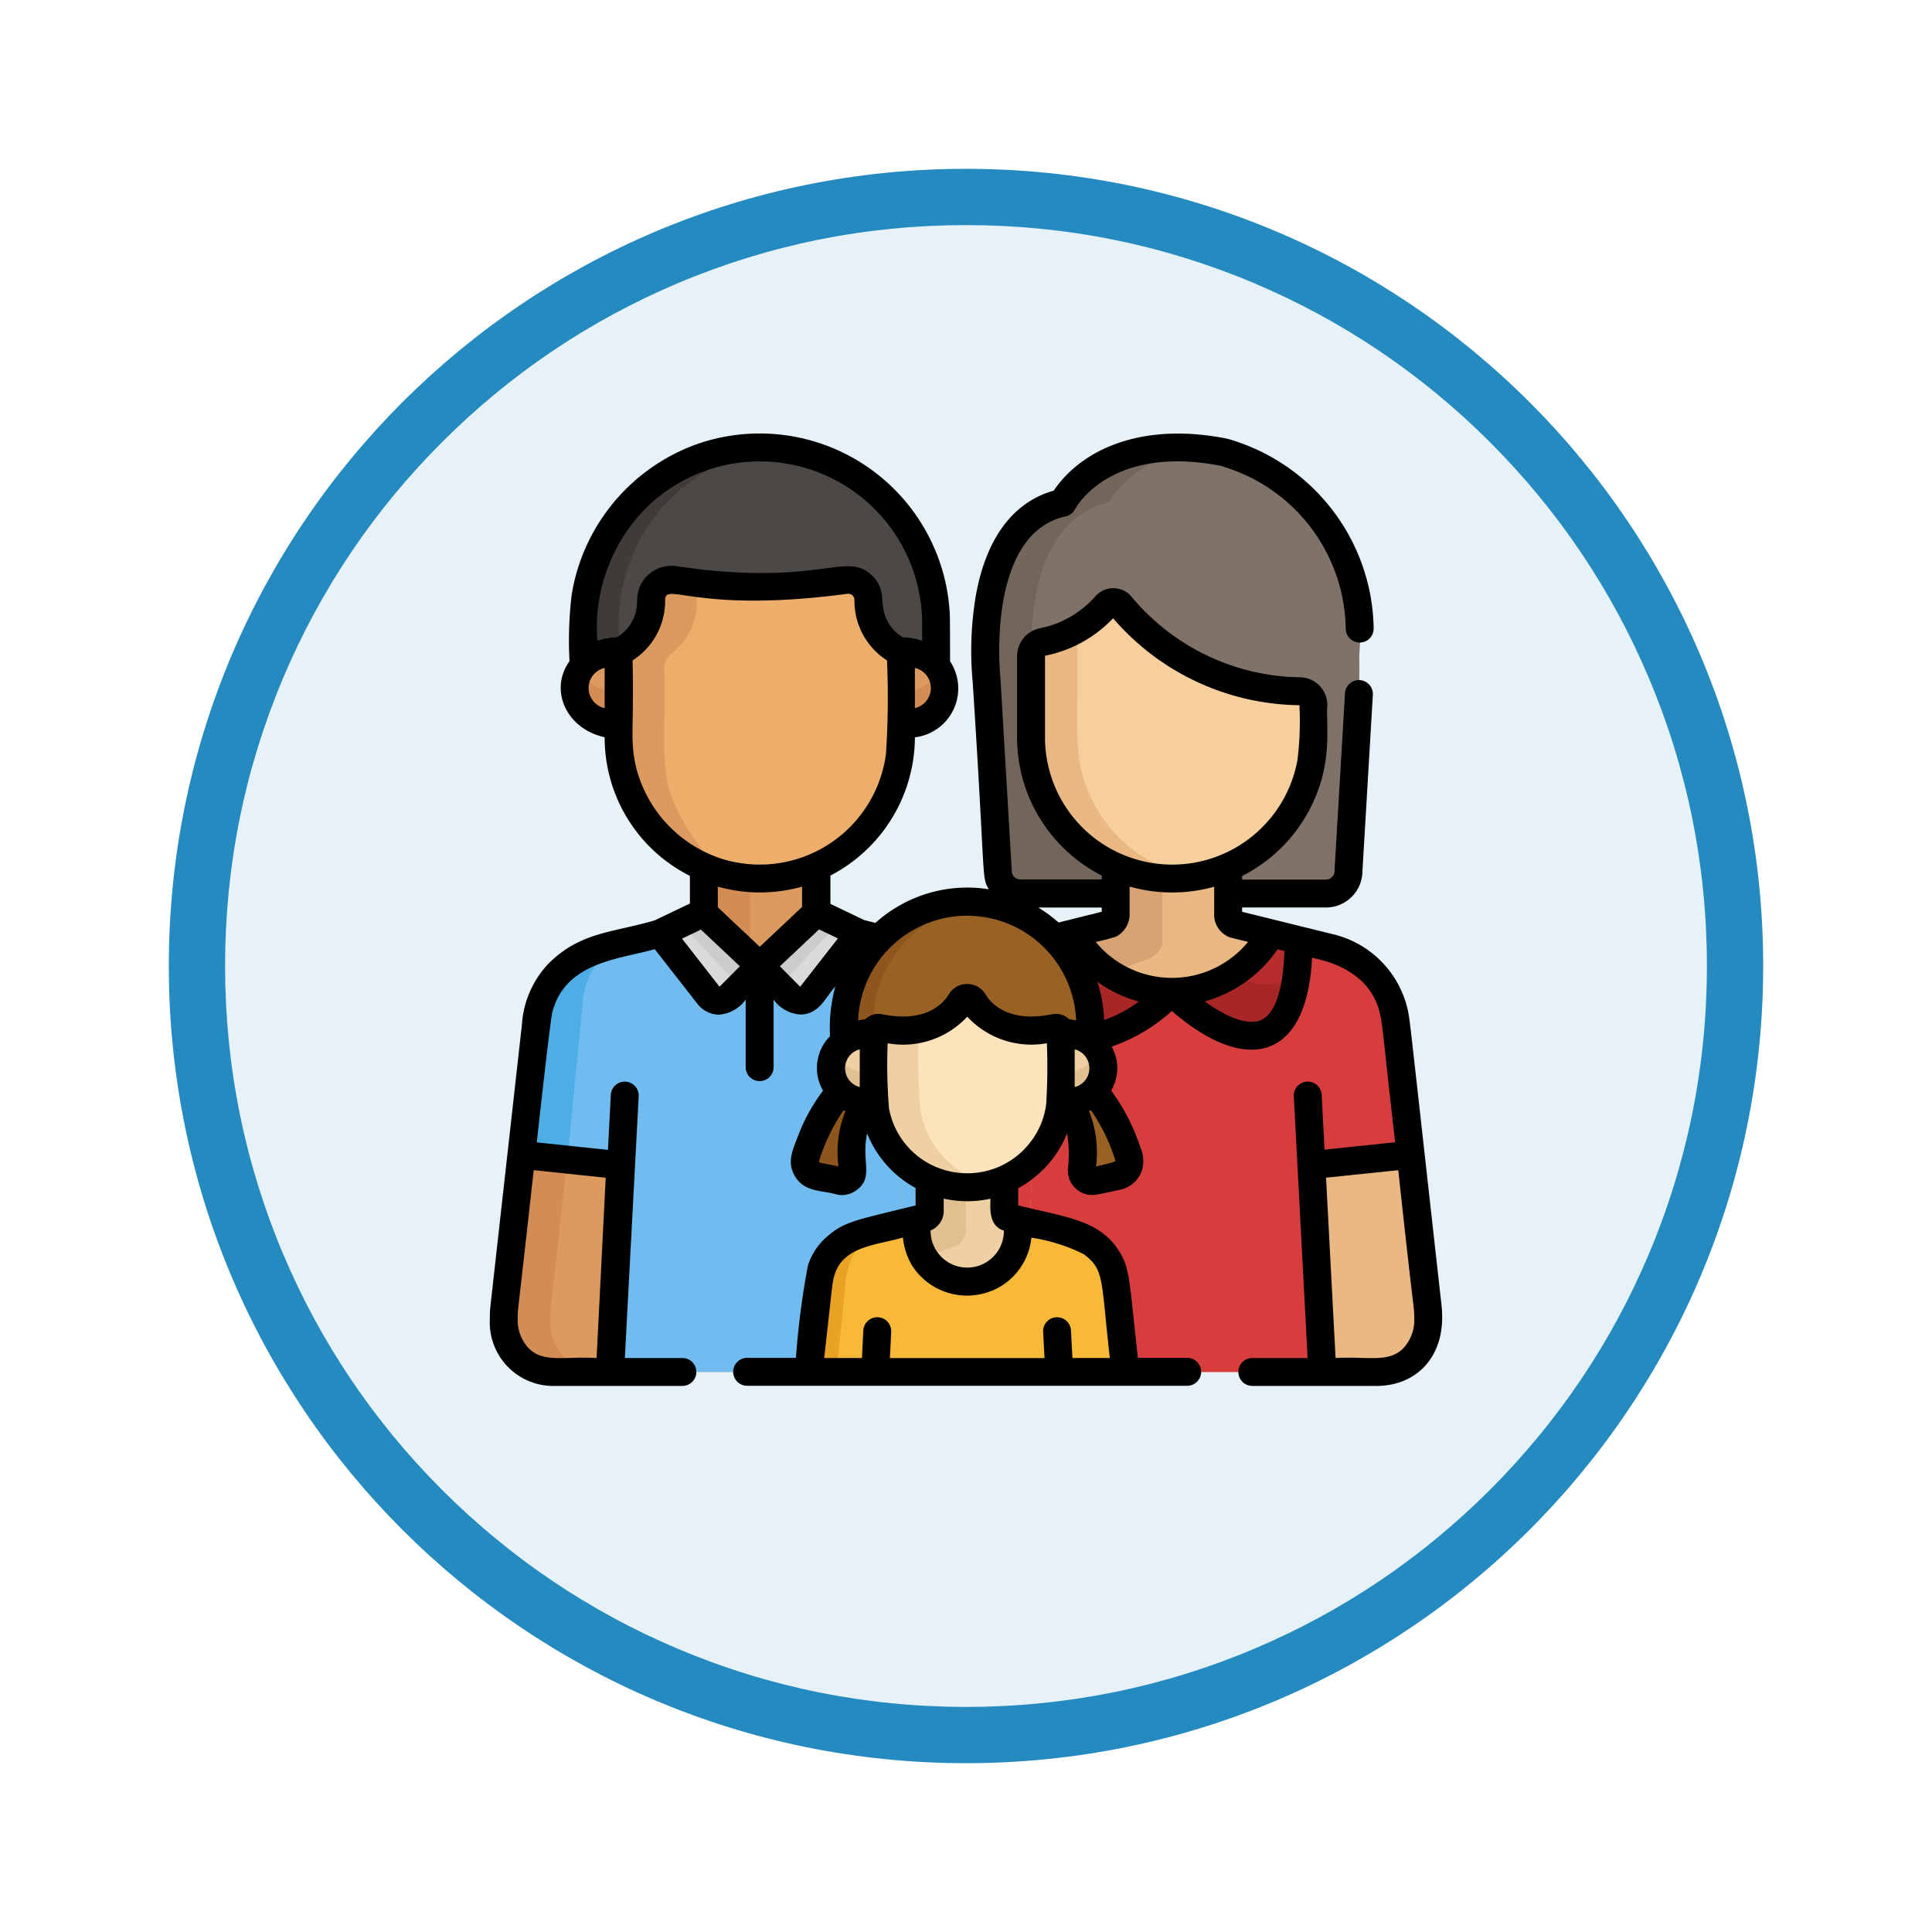 <svg xmlns="http://www.w3.org/2000/svg" xmlns:xlink="http://www.w3.org/1999/xlink" width="103" height="103" viewBox="0 0 103 103">
  <defs>
    <filter id="Trazado_978624" x="0" y="0" width="103" height="103" filterUnits="userSpaceOnUse">
      <feOffset dy="3" input="SourceAlpha"/>
      <feGaussianBlur stdDeviation="3" result="blur"/>
      <feFlood flood-opacity="0.161"/>
      <feComposite operator="in" in2="blur"/>
      <feComposite in="SourceGraphic"/>
    </filter>
  </defs>
  <g id="Grupo_1225431" data-name="Grupo 1225431" transform="translate(-215 -4506.047)">
    <g id="Grupo_1224938" data-name="Grupo 1224938" transform="translate(44 3673.047)">
      <g id="Grupo_1222589" data-name="Grupo 1222589">
        <g id="Grupo_1203109" data-name="Grupo 1203109" transform="translate(180 839)">
          <g id="Grupo_1176881" data-name="Grupo 1176881">
            <g id="Grupo_1175148" data-name="Grupo 1175148">
              <g id="Grupo_1173798" data-name="Grupo 1173798">
                <g id="Grupo_1171925" data-name="Grupo 1171925">
                  <g id="Grupo_1164524" data-name="Grupo 1164524">
                    <g id="Grupo_1144123" data-name="Grupo 1144123">
                      <g transform="matrix(1, 0, 0, 1, -9, -6)" filter="url(#Trazado_978624)">
                        <g id="Trazado_978624-2" data-name="Trazado 978624" transform="translate(9 6)" fill="#e7f2f8">
                          <path d="M 42.5 83.5 C 36.964 83.5 31.595 82.416 26.541 80.279 C 21.659 78.214 17.274 75.257 13.509 71.491 C 9.743 67.726 6.786 63.341 4.721 58.459 C 2.584 53.405 1.5 48.036 1.5 42.5 C 1.5 36.964 2.584 31.595 4.721 26.541 C 6.786 21.659 9.743 17.274 13.509 13.509 C 17.274 9.743 21.659 6.786 26.541 4.721 C 31.595 2.584 36.964 1.5 42.5 1.5 C 48.036 1.5 53.405 2.584 58.459 4.721 C 63.341 6.786 67.726 9.743 71.491 13.509 C 75.257 17.274 78.214 21.659 80.279 26.541 C 82.416 31.595 83.5 36.964 83.5 42.5 C 83.5 48.036 82.416 53.405 80.279 58.459 C 78.214 63.341 75.257 67.726 71.491 71.491 C 67.726 75.257 63.341 78.214 58.459 80.279 C 53.405 82.416 48.036 83.5 42.5 83.5 Z" stroke="none"/>
                          <path d="M 42.5 3 C 37.166 3 31.994 4.044 27.126 6.103 C 22.422 8.092 18.198 10.941 14.569 14.569 C 10.941 18.198 8.092 22.422 6.103 27.126 C 4.044 31.994 3 37.166 3 42.5 C 3 47.834 4.044 53.006 6.103 57.874 C 8.092 62.578 10.941 66.802 14.569 70.431 C 18.198 74.059 22.422 76.908 27.126 78.897 C 31.994 80.956 37.166 82 42.5 82 C 47.834 82 53.006 80.956 57.874 78.897 C 62.578 76.908 66.802 74.059 70.431 70.431 C 74.059 66.802 76.908 62.578 78.897 57.874 C 80.956 53.006 82 47.834 82 42.5 C 82 37.166 80.956 31.994 78.897 27.126 C 76.908 22.422 74.059 18.198 70.431 14.569 C 66.802 10.941 62.578 8.092 57.874 6.103 C 53.006 4.044 47.834 3 42.5 3 M 42.5 0 C 65.972 0 85 19.028 85 42.5 C 85 65.972 65.972 85 42.5 85 C 19.028 85 0 65.972 0 42.5 C 0 19.028 19.028 0 42.5 0 Z" stroke="none" fill="#248abf"/>
                        </g>
                      </g>
                    </g>
                  </g>
                </g>
              </g>
            </g>
          </g>
        </g>
      </g>
    </g>
    <g id="familia" transform="translate(241.112 4529.156)">
      <path id="Trazado_1180255" data-name="Trazado 1180255" d="M272.392,31.263h-4.345a1.2,1.2,0,0,1-1.2-1.2l-.6-10.134s-.968-8.394,4.051-9.5c0,0,2.041-3.971,8.576-2.7a2.534,2.534,0,0,1,.262.076,9.933,9.933,0,0,1,4.069,2.451,10.509,10.509,0,0,1,2.933,8.246c0,2.907.046-.324-.6,11.556a1.2,1.2,0,0,1-1.2,1.2h-4.623" transform="translate(-239.781 -6.741)" fill="#7f7369"/>
      <path id="Trazado_1180256" data-name="Trazado 1180256" d="M273.145,31.343V29.921a7.521,7.521,0,0,1-4.5-6.512c0-.018,0-.077,0-.088,0-.1-.006-.2-.006-.3,0-4.474,0-4.2,0-4.276-.045-2.388.325-7.4,4.123-8.232a6.32,6.32,0,0,1,4.928-2.88c-2.8-.308-6.089.525-7.385,2.88-3.387.744-4.2,4.868-4.121,8.316q0,.072,0,.141c.02.639.066,1.041.066,1.041l.6,10.134a1.2,1.2,0,0,0,1.2,1.2Z" transform="translate(-239.778 -6.821)" fill="#72655a"/>
      <path id="Trazado_1180257" data-name="Trazado 1180257" d="M29.476,253.773l1.286-11.487c.45-3.469.266-4.8,1.385-6.159a5.147,5.147,0,0,0-1.165-1.011l-.036-.009c-1.21-.725-2.229-.755-4.478-1.374h0l-2.3-1.1h0v-2.747a7.54,7.54,0,0,1-6,.016h0l-.01,2.743h0l-2.29,1.089h0c-2.235.615-3.266.648-4.478,1.374l-.036.009a3.193,3.193,0,0,0-.316.222c-1.733,1.244-1.76,2.86-1.91,4.054l-.688,6.15h0c-.969,8.8-.94,8.094-.94,8.772a2.659,2.659,0,0,0,2.752,2.8h0c.193,0,21.727,0,21.891,0C30.281,257.084,29.312,255.662,29.476,253.773Z" transform="translate(-6.758 -207.083)" fill="#dd9a5e"/>
      <g id="Grupo_1225421" data-name="Grupo 1225421" transform="translate(0.744 22.816)">
        <path id="Trazado_1180258" data-name="Trazado 1180258" d="M9.983,294.9c-.017-.971.186-.96,1.707-16.71a4.407,4.407,0,0,1,1.69-3.248,6.676,6.676,0,0,0-1.987.754l-.036.009a3.2,3.2,0,0,0-.316.222c-1.733,1.244-1.76,2.86-1.91,4.055C9.12,280.089,7.5,294.426,7.5,294.9a2.659,2.659,0,0,0,2.752,2.8h2.479A2.651,2.651,0,0,1,9.983,294.9Z" transform="translate(-7.504 -270.488)" fill="#d38d54"/>
        <path id="Trazado_1180259" data-name="Trazado 1180259" d="M117.458,235.131v-4.493a7.454,7.454,0,0,1-2.47-.6l-.01,2.743h0Z" transform="translate(-104.32 -230.042)" fill="#d38d54"/>
      </g>
      <path id="Trazado_1180260" data-name="Trazado 1180260" d="M256.206,256.49c-1.751-15.508-1.652-15.07-1.809-15.828a4.3,4.3,0,0,0-2.026-2.83l-.036-.009a6.114,6.114,0,0,0-1.451-.621l-5.049-1.257a.65.65,0,0,1-.278-.6v-2.435a7.536,7.536,0,0,1-6-.013v2.448a.651.651,0,0,1-.278.6c-4.271,1.138-5.221,1.111-6.5,1.878l-.036.009a4.4,4.4,0,0,0-2.147,3.576l-1.688,15.081c-.169,1.955.867,3.344,2.733,3.344h21.829a2.659,2.659,0,0,0,2.752-2.8v0A5.278,5.278,0,0,0,256.206,256.49Z" transform="translate(-206.194 -209.8)" fill="#eab883"/>
      <path id="Trazado_1180261" data-name="Trazado 1180261" d="M231.371,293.964v0a5.253,5.253,0,0,1,.019-.537l1.688-15.974a4.423,4.423,0,0,1,2.105-3.55,8.082,8.082,0,0,0-2.4.857l-.036.009a4.4,4.4,0,0,0-2.147,3.576l-1.688,15.081c-.169,1.955.867,3.344,2.733,3.344h2.479A2.66,2.66,0,0,1,231.371,293.964Z" transform="translate(-206.193 -246.734)" fill="#d8a373"/>
      <g id="Grupo_1225422" data-name="Grupo 1225422" transform="translate(22.7 23.1)">
        <path id="Trazado_1180262" data-name="Trazado 1180262" d="M263.814,248.256c-.8-7.065-.762-6.983-.888-7.595a4.306,4.306,0,0,0-2.026-2.83l-.036-.009a6.112,6.112,0,0,0-1.451-.621l-5.049-1.257a.65.65,0,0,1-.278-.6v-2.435h0V232.9a7.472,7.472,0,0,1-6,0v.013h0v2.435a.651.651,0,0,1-.278.6c-4.271,1.138-5.221,1.111-6.5,1.878l-.036.009a4.426,4.426,0,0,0-2.147,3.576l-.766,6.848,4.83.507a.486.486,0,0,1,.435.508l-.531,10.563h16.012l-.556-10.522a.528.528,0,0,1,.472-.553Z" transform="translate(-237.422 -232.9)" fill="#d83d3d"/>
        <path id="Trazado_1180263" data-name="Trazado 1180263" d="M234.662,388.256l-4.83-.507-.921,8.233c-.169,1.955.867,3.344,2.733,3.344h2.923l.531-10.563A.486.486,0,0,0,234.662,388.256Z" transform="translate(-228.892 -372.393)" fill="#d83d3d"/>
      </g>
      <path id="Trazado_1180264" data-name="Trazado 1180264" d="M238.364,285.19l2.4.252.844-7.992a4.423,4.423,0,0,1,2.105-3.55,8.193,8.193,0,0,0-2.4.857l-.036.009a4.3,4.3,0,0,0-2.026,2.83C239.1,278.348,239.126,278.511,238.364,285.19Z" transform="translate(-214.725 -246.734)" fill="#a82626"/>
      <g id="Grupo_1225423" data-name="Grupo 1225423" transform="translate(1.684 25.548)">
        <path id="Trazado_1180265" data-name="Trazado 1180265" d="M39.5,260.069l-.036-.009c-1.213-.727-2.248-.761-4.463-1.37l0,0-2.3-1.1-.017.025s0-.006,0-.009l-3,2.824L26.7,257.6l-2.29,1.089h0c-2.235.615-3.266.648-4.478,1.374l-.036.009a4.4,4.4,0,0,0-2.147,3.576l-.767,6.85,4.738.5a.565.565,0,0,1,.506.591L21.7,282.071H37.71l-.556-10.521a.53.53,0,0,1,.473-.555l1.267-.133c.929-7.7.657-8.4,1.782-9.772A6.815,6.815,0,0,0,39.5,260.069Z" transform="translate(-16.981 -257.585)" fill="#70bbef"/>
        <path id="Trazado_1180266" data-name="Trazado 1180266" d="M221.256,399.33l.88-7.865h0l-1.266.133a.529.529,0,0,0-.473.555l.556,10.52h2.974C222.062,402.641,221.093,401.219,221.256,399.33Z" transform="translate(-200.223 -378.188)" fill="#70bbef"/>
      </g>
      <path id="Trazado_1180267" data-name="Trazado 1180267" d="M20.23,278.189a4.407,4.407,0,0,1,1.69-3.248,6.683,6.683,0,0,0-1.987.754l-.036.009a5.174,5.174,0,0,0-1.174,1.022c-1.2,1.47-.874,2.629-1.74,9.4l2.451.257C19.427,286.465,19.533,285.41,20.23,278.189Z" transform="translate(-15.299 -247.672)" fill="#4caee5"/>
      <path id="Trazado_1180268" data-name="Trazado 1180268" d="M323.585,233.747l-2.022-.5a.65.65,0,0,1-.278-.6v-2.733h0V229.9a7.477,7.477,0,0,1-6,0v.013h0v2.733a.651.651,0,0,1-.278.6l-2.053.511A6.089,6.089,0,0,0,323.585,233.747Z" transform="translate(-281.922 -207.098)" fill="#eab883"/>
      <path id="SVGCleanerId_0" d="M50.347,19.47V16.885A9.418,9.418,0,0,1,65.121,9.172c4.841,3.38,3.919,8.351,4.026,10.3" transform="translate(-45.354 -6.74)" fill="#4c4846"/>
      <g id="Grupo_1225424" data-name="Grupo 1225424" transform="translate(4.993 0.745)">
        <path id="SVGCleanerId_0_1_" d="M50.347,19.47V16.885A9.418,9.418,0,0,1,65.121,9.172c4.841,3.38,3.919,8.351,4.026,10.3" transform="translate(-50.347 -7.485)" fill="#4c4846"/>
      </g>
      <path id="Trazado_1180269" data-name="Trazado 1180269" d="M60.684,7.535a9.407,9.407,0,0,0-10.337,9.353v2.585h1.874V16.888A9.4,9.4,0,0,1,60.684,7.535Z" transform="translate(-45.354 -6.743)" fill="#3f3b39"/>
      <g id="Grupo_1225425" data-name="Grupo 1225425" transform="translate(4.525 11.61)">
        <path id="Trazado_1180270" data-name="Trazado 1180270" d="M223.358,119a2.177,2.177,0,0,1-2.342,1.961v-3.923A2.177,2.177,0,0,1,223.358,119Z" transform="translate(-203.623 -117.039)" fill="#dd9a5e"/>
        <path id="Trazado_1180271" data-name="Trazado 1180271" d="M45.629,119a2.177,2.177,0,0,0,2.342,1.961v-3.923A2.177,2.177,0,0,0,45.629,119Z" transform="translate(-45.629 -117.039)" fill="#dd9a5e"/>
      </g>
      <g id="Grupo_1225426" data-name="Grupo 1225426" transform="translate(4.524 12.689)">
        <path id="Trazado_1180272" data-name="Trazado 1180272" d="M221.017,129v1.763a2.177,2.177,0,0,0,2.342-1.961,1.7,1.7,0,0,0-.25-.881A2.422,2.422,0,0,1,221.017,129Z" transform="translate(-203.622 -127.925)" fill="#d38d54"/>
        <path id="Trazado_1180273" data-name="Trazado 1180273" d="M45.866,127.926c-.777,1.291.338,2.843,2.092,2.843v-1.763A2.422,2.422,0,0,1,45.866,127.926Z" transform="translate(-45.614 -127.926)" fill="#d38d54"/>
      </g>
      <path id="Trazado_1180274" data-name="Trazado 1180274" d="M82.516,79.717a1.075,1.075,0,0,0-1.243-1.07c-.14.022-.294.044-.392.058a29.045,29.045,0,0,1-8.7-.058,1.074,1.074,0,0,0-1.243,1.071,3.064,3.064,0,0,1-1.212,2.464,2.263,2.263,0,0,1-.522.295c0,4.871-.058,5.2.2,6.3a7.528,7.528,0,0,0,14.323,1.028c.719-1.818.526-3.2.526-7.329A2.938,2.938,0,0,1,82.516,79.717Z" transform="translate(-62.331 -70.833)" fill="#edae6b"/>
      <path id="Trazado_1180275" data-name="Trazado 1180275" d="M72,90.019c-.531-1.894-.237-3.051-.32-6.641a1.047,1.047,0,0,1,.412-.844,3.393,3.393,0,0,0,1.324-2.784,1.162,1.162,0,0,1,.442-.895c-.358-.036-.706-.077-1.027-.12-.187-.025-.4-.056-.613-.089a1.074,1.074,0,0,0-1.243,1.071,3.066,3.066,0,0,1-1.212,2.464,2.266,2.266,0,0,1-.522.295c0,4.9,0,4.648.007,4.889A7.518,7.518,0,0,0,74.92,94.33,11.158,11.158,0,0,1,72,90.019Z" transform="translate(-62.377 -70.832)" fill="#dd9a5e"/>
      <path id="Trazado_1180276" data-name="Trazado 1180276" d="M148.15,257.586l-3.016,2.84,1.628,1.641a.733.733,0,0,0,1.1-.065l2.59-3.315Z" transform="translate(-130.741 -232.038)" fill="#dadada"/>
      <g id="Grupo_1225427" data-name="Grupo 1225427" transform="translate(14.393 25.548)">
        <path id="Trazado_1180277" data-name="Trazado 1180277" d="M149.308,258.14l-1.158-.554-3.017,2.84,1.078,1.086Z" transform="translate(-145.133 -257.586)" fill="#ceccca"/>
        <path id="Trazado_1180278" data-name="Trazado 1180278" d="M163.787,304.307a.734.734,0,0,0,.43.052Z" transform="translate(-161.937 -299.674)" fill="#ceccca"/>
      </g>
      <path id="Trazado_1180279" data-name="Trazado 1180279" d="M93.851,257.7l2.991,2.829-1.628,1.641a.733.733,0,0,1-1.1-.065l-2.59-3.315Z" transform="translate(-82.448 -232.141)" fill="#dadada"/>
      <path id="Trazado_1180280" data-name="Trazado 1180280" d="M104.723,260.518l1.031,1.1,1.077-1.086-2.99-2.829-1.226.574Z" transform="translate(-92.438 -232.141)" fill="#ceccca"/>
      <path id="Trazado_1180281" data-name="Trazado 1180281" d="M317.78,234.16v-3.652a7.43,7.43,0,0,1-2.492-.609c-.075,2.168.2,3.128-.278,3.343l-2.053.511a6.514,6.514,0,0,0,2.016,2.121l2.131-.784S317.78,234.755,317.78,234.16Z" transform="translate(-281.922 -207.097)" fill="#d8a373"/>
      <path id="Trazado_1180282" data-name="Trazado 1180282" d="M305.246,96.123a.794.794,0,0,1,.757.792v.569h0a10.125,10.125,0,0,1-.32,3.277,7.527,7.527,0,0,1-14.721-1.792c0-.028,0,.008,0-.088s-.006-.2-.006-.3V94.768h0v-.381a.935.935,0,0,1,.745-.913,6.023,6.023,0,0,0,3.137-1.8.686.686,0,0,1,1.029.033A12.707,12.707,0,0,0,305.246,96.123Z" transform="translate(-262.098 -82.381)" fill="#f7cf9c"/>
      <path id="Trazado_1180283" data-name="Trazado 1180283" d="M294.21,114.1c-.994-2.008-.763-3.432-.779-6.223v-2.9a5.844,5.844,0,0,1-1.734.679.935.935,0,0,0-.745.913v4.2c0,.124.007.318.007.33s.011.183.017.271a7.53,7.53,0,0,0,8.741,6.821A7.53,7.53,0,0,1,294.21,114.1Z" transform="translate(-262.098 -94.556)" fill="#eab883"/>
      <g id="Grupo_1225428" data-name="Grupo 1225428" transform="translate(29.613 26.649)">
        <path id="Trazado_1180284" data-name="Trazado 1180284" d="M373.282,269.048l-1.451-.361a6.2,6.2,0,0,1-5.316,3.12S373.312,278.605,373.282,269.048Z" transform="translate(-359.78 -268.687)" fill="#b72c2c"/>
        <path id="Trazado_1180285" data-name="Trazado 1180285" d="M298.605,269.048l1.451-.361a6.2,6.2,0,0,0,5.316,3.12S298.575,278.605,298.605,269.048Z" transform="translate(-298.605 -268.687)" fill="#b72c2c"/>
      </g>
      <g id="Grupo_1225429" data-name="Grupo 1225429" transform="translate(29.68 28.577)">
        <path id="Trazado_1180286" data-name="Trazado 1180286" d="M302.751,288.368c-1.2.638-2.581.943-3.466-.241.7,7.188,6.7,1.193,6.7,1.193A5.975,5.975,0,0,1,302.751,288.368Z" transform="translate(-299.285 -288.127)" fill="#a82626"/>
        <path id="Trazado_1180287" data-name="Trazado 1180287" d="M369.749,288.368c1.2.638,2.581.943,3.466-.241-.7,7.188-6.7,1.193-6.7,1.193A5.975,5.975,0,0,0,369.749,288.368Z" transform="translate(-359.849 -288.127)" fill="#a82626"/>
      </g>
      <path id="Trazado_1180288" data-name="Trazado 1180288" d="M201.5,254.082a6.565,6.565,0,0,0-10.725.627c-1.386,2.239-.863,4.279-.978,4.9H202.92C202.879,258.33,203.232,256.261,201.5,254.082Z" transform="translate(-170.972 -226.643)" fill="#996123"/>
      <path id="Trazado_1180289" data-name="Trazado 1180289" d="M191.579,256.636c.029-.124.1-.37.1-.38a6.564,6.564,0,0,1,5.48-4.612,6.559,6.559,0,0,0-6.384,3.062c-1.386,2.239-.863,4.278-.978,4.9h1.6A11.782,11.782,0,0,1,191.579,256.636Z" transform="translate(-170.971 -226.64)" fill="#8e551c"/>
      <path id="Trazado_1180290" data-name="Trazado 1180290" d="M312.807,356.1a8.952,8.952,0,0,0-1.893-3.486,2.392,2.392,0,0,1-1.3.637,5.065,5.065,0,0,1,.7,3.557.565.565,0,0,0,.678.588l1.215-.252A.812.812,0,0,0,312.807,356.1Z" transform="translate(-278.906 -317.646)" fill="#996123"/>
      <path id="Trazado_1180291" data-name="Trazado 1180291" d="M308.576,323.94a2.111,2.111,0,0,1-2.271,1.9v-3.8A2.111,2.111,0,0,1,308.576,323.94Z" transform="translate(-275.928 -290.099)" fill="#efd0a3"/>
      <path id="Trazado_1180292" data-name="Trazado 1180292" d="M169.8,356.1a8.952,8.952,0,0,1,1.893-3.486,2.392,2.392,0,0,0,1.3.637,5.066,5.066,0,0,0-.7,3.557.565.565,0,0,1-.678.588l-1.215-.252A.812.812,0,0,1,169.8,356.1Z" transform="translate(-152.925 -317.646)" fill="#8e551c"/>
      <path id="Trazado_1180293" data-name="Trazado 1180293" d="M182.8,323.94a2.111,2.111,0,0,0,2.271,1.9v-3.8A2.111,2.111,0,0,0,182.8,323.94Z" transform="translate(-164.673 -290.099)" fill="#efd0a3"/>
      <g id="Grupo_1225430" data-name="Grupo 1225430" transform="translate(18.127 33.027)">
        <path id="Trazado_1180294" data-name="Trazado 1180294" d="M306.3,334.087v1.629c1.683,0,2.759-1.47,2.052-2.716A2.337,2.337,0,0,1,306.3,334.087Z" transform="translate(-294.055 -333)" fill="#e2bf91"/>
        <path id="Trazado_1180295" data-name="Trazado 1180295" d="M183.005,333c-.708,1.248.374,2.716,2.052,2.716v-1.629A2.337,2.337,0,0,1,183.005,333Z" transform="translate(-182.785 -333)" fill="#e2bf91"/>
      </g>
      <path id="Trazado_1180296" data-name="Trazado 1180296" d="M187.639,408.563l-.517-4.623a2.938,2.938,0,0,0-1.423-2.371l-.024-.006c-.845-.506-1.457-.485-4.309-1.245-.315-.143-.132-.754-.184-2.308a4.993,4.993,0,0,1-3.975-.008c-.05,1.517.132,2.173-.184,2.316-2.846.758-3.463.738-4.309,1.245l-.024.006a2.851,2.851,0,0,0-1.343,1.876c-.1.488-.074.527-.6,5.118Z" transform="translate(-153.816 -358.529)" fill="#efd0a3"/>
      <path id="Trazado_1180297" data-name="Trazado 1180297" d="M170.748,430.773h16.89l-.517-4.623a2.941,2.941,0,0,0-1.423-2.371l-.024-.006c-.837-.5-1.512-.5-3.773-1.111v.6a2.693,2.693,0,0,1-.279,1.2c-.029.06-.077.148-.123.221l-.034.053c-.047.073-.1.142-.147.2-.023.029-.055.068-.08.1l-.012.014-.048.054-.005.006h0l-.007.008-.058.059-.019.019q-.038.037-.078.073l-.023.02-.05.043-.008.007-.031.025-.053.042-.034.026-.053.038-.026.018-.009.006-.056.037-.009.006-.026.017-.048.029-.016.01-.007,0-.021.013-.094.051-.013.007,0,0-.016.008-.064.031-.035.016-.064.028-.039.016-.062.024-.041.015-.064.022-.032.01-.008,0-.018.005-.053.015-.026.007-.009,0-.107.026-.016,0-.048.01q-.064.013-.129.022-.13.019-.265.025h-.256c-.089,0-.178-.013-.265-.025q-.065-.01-.129-.022l-.048-.01-.016,0-.107-.026-.009,0-.026-.007-.052-.015-.019-.005-.008,0-.032-.01-.064-.022-.041-.015-.062-.024-.039-.016-.064-.028-.035-.016-.064-.031-.016-.008,0,0-.013-.006-.094-.051-.021-.013-.007,0-.016-.01-.048-.029-.026-.017-.009-.006a2.7,2.7,0,0,1-1.121-1.487,4.545,4.545,0,0,1-.115-1.383l-.573.143a12.98,12.98,0,0,0-3.219.973l-.024.006a2.86,2.86,0,0,0-1.343,1.876C171.245,426.141,171.265,426.237,170.748,430.773Z" transform="translate(-153.815 -380.739)" fill="#f9b938"/>
      <path id="Trazado_1180298" data-name="Trazado 1180298" d="M172.6,431.448c.207-1.865.061-3.43,1.63-4.437l.024-.006a3.77,3.77,0,0,1,.557-.285c.036-.028.071-.054.1-.078a7.981,7.981,0,0,0-2.205.721l-.024.006a2.851,2.851,0,0,0-1.347,1.9c-.1.489-.077.557-.594,5.1h1.544Z" transform="translate(-153.815 -384.329)" fill="#eaa224"/>
      <path id="Trazado_1180299" data-name="Trazado 1180299" d="M230.87,401.885a.973.973,0,0,0,.608-.908V398.42a4.963,4.963,0,0,1-1.989-.417c-.05,1.518.133,2.173-.184,2.316l-.517.129a4.549,4.549,0,0,0,.115,1.383,2.745,2.745,0,0,0,.29.641l1.677-.588Z" transform="translate(-206.098 -358.53)" fill="#e2bf91"/>
      <path id="Trazado_1180300" data-name="Trazado 1180300" d="M210.227,303.575c-1.119,1.862-3.5,1.576-4.34,1.405a.255.255,0,0,0-.3.25h0c0,3.03-.092,3.7.212,4.7a4.989,4.989,0,0,0,9.765-1.443v-3.26h0a.255.255,0,0,0-.305-.25c-.844.17-3.22.457-4.34-1.405A.4.4,0,0,0,210.227,303.575Z" transform="translate(-185.182 -273.291)" fill="#fce3bb"/>
      <path id="Trazado_1180301" data-name="Trazado 1180301" d="M208.138,323.835a34.529,34.529,0,0,1-.074-4.329,5.852,5.852,0,0,1-2.174-.04.255.255,0,0,0-.3.25c0,3.076-.091,3.7.212,4.7a4.991,4.991,0,0,0,6.016,3.389A4.993,4.993,0,0,1,208.138,323.835Z" transform="translate(-185.186 -287.777)" fill="#efd0a3"/>
      <path id="Trazado_1180302" data-name="Trazado 1180302" d="M3.5,50.778h6.767a.744.744,0,0,0,0-1.488H7.2l.738-13.951a.744.744,0,0,0-1.486-.078L6.3,38.194l-3.794-.4c0-.011.7-6.419.828-6.932.69-2.714,3.634-2.833,5.458-3.37l2.287,2.927a1.478,1.478,0,0,0,1.077.565l.087,0a1.942,1.942,0,0,0,1.4-.8v3.6a.744.744,0,0,0,1.488,0v-3.6a1.89,1.89,0,0,0,1.492.793c.98-.058,1.268-.925,1.8-1.493a8.274,8.274,0,0,0-.284,2.651,2.4,2.4,0,0,0-.372,2.9,9.71,9.71,0,0,0-1.351,2.464c-.3.757-.564,1.384-.157,2.083.516.886,1.428.747,2.244.993a1.288,1.288,0,0,0,.974-.183c1.054-.685.307-1.572.64-3.075a5.729,5.729,0,0,0,2.424,2.82h0c.012.007.046.029.16.091v.927c-2.645.659-3.539.806-4.3,1.333a5.036,5.036,0,0,0-.469.373,3.359,3.359,0,0,0-.975,1.514h0a43.482,43.482,0,0,0-.636,4.907h-2.6a.744.744,0,0,0,0,1.488H37.181a.744.744,0,0,0,0-1.488h-2.63c-.46-4.076-.4-4.764-1.028-5.734-1.058-1.626-2.805-1.759-5.351-2.393v-.917c.113-.061.168-.1.179-.1h0a6.086,6.086,0,0,0,1.279-1.022h0a5.712,5.712,0,0,0,1.145-1.8,6.482,6.482,0,0,1,.044,1.9,1.309,1.309,0,0,0,.842,1.3c.489.186.775.038,1.944-.195a1.558,1.558,0,0,0,1.163-1.04,1.748,1.748,0,0,0-.086-1.226,10.631,10.631,0,0,0-1.556-3.022,2.365,2.365,0,0,0,.03-2.345,9.279,9.279,0,0,0,3.206-1.9c3.9,3.387,7.2,2.72,7.474-2.839.153.071,3.093.418,3.638,3.056.16.775.157,1.273.794,6.782l-3.765.395L44.35,35.26a.744.744,0,0,0-1.486.078L43.6,49.29H40.653a.744.744,0,1,0,0,1.488H47.28c2.055,0,3.7-1.489,3.474-4.152,0-.006,0-.012,0-.019-1.78-15.91-1.684-15.235-1.82-15.9a5.361,5.361,0,0,0-4.062-4.03L40.108,25.5v-.229h4.474a1.942,1.942,0,0,0,1.94-1.915l.557-9.436a.744.744,0,0,0-1.485-.088c-.582,9.879-.559,9.456-.559,9.5a.458.458,0,0,1-.452.452H40.108v-.192a7.91,7.91,0,0,0,.755-.434,8.278,8.278,0,0,0,2.988-3.4c1.09-2.3.726-4.09.8-5.268A1.476,1.476,0,0,0,43.234,13h0a11.9,11.9,0,0,1-8.99-4.261,1.272,1.272,0,0,0-1.951-.067,5.323,5.323,0,0,1-2.948,1.71,1.519,1.519,0,0,0-1.234,1.492c0,4.555-.006,4.31.007,4.657v-.007c.009.225.031.508.062.751a8.27,8.27,0,0,0,3.747,5.895,7.894,7.894,0,0,0,.7.4v.207H28.28a.458.458,0,0,1-.452-.452c0-.041-.6-10.194-.6-10.218-.009-.077-.831-7.74,3.472-8.686a.733.733,0,0,0,.5-.382c.075-.142,1.915-3.454,7.775-2.313.029.006.284.089.306.1a9.176,9.176,0,0,1,6.352,8.59.744.744,0,0,0,1.488-.026,10.578,10.578,0,0,0-.276-2.247A10.709,10.709,0,0,0,39.755.414a4.4,4.4,0,0,0-.5-.147C34.663-.628,31.52.9,30.065,3.048c-2.195.623-3.633,2.58-4.168,5.683a17.854,17.854,0,0,0-.152,4.524c.7,10.763.458,10.357.861,11.046a7.177,7.177,0,0,0-1.4-.088h-.01a7.338,7.338,0,0,0-4.636,1.879l-.592-.147-1.809-.866V23.57A8.345,8.345,0,0,0,22.664,16.2a2.625,2.625,0,0,0,1.874-4.055c0-.017,0-1.67-.01-2.432A10.146,10.146,0,0,0,10.984.59,10.283,10.283,0,0,0,4.43,8.237c-.015.081-.055.3-.061.35a20.332,20.332,0,0,0-.119,3.553c-1.107,1.551-.16,3.612,1.874,4.055a8.249,8.249,0,0,0,4.545,7.391v1.475l-1.884.9c-2.187.645-3.878.6-5.561,2.21-.119.114-.238.248-.226.235a5.227,5.227,0,0,0-1.286,3.116L.024,46.607c0,.006,0,.013,0,.019a5.947,5.947,0,0,0-.021.6A3.387,3.387,0,0,0,3.5,50.778Zm2.68-11.1L5.694,49.29c-1.759-.095-2.838.273-3.626-.526a2.185,2.185,0,0,1-.58-1.55c-.009-.525.021-.367.853-7.939ZM16.648,24.16v1.083l-2.255,2.123L12.157,25.26v-1.1A8.3,8.3,0,0,0,16.648,24.16Zm-4.4,5.336-2-2.564,1.008-.482,2.077,1.956Zm4.3,0-1.082-1.09,2.089-1.967,1.005.481Zm1,9.309a10.061,10.061,0,0,1,1.313-2.725l.1.051a5.828,5.828,0,0,0-.371,2.946C17.613,38.869,17.542,38.893,17.543,38.806Zm2.176-3.959a1.038,1.038,0,0,1,0-2.012Zm5.8,6.084a5.524,5.524,0,0,0,1.164-.133c.031.182-.2,1.436.72,1.7a1.955,1.955,0,0,1-1.576,1.936,2.071,2.071,0,0,1-.472.034,1.909,1.909,0,0,1-.485-.085,1.958,1.958,0,0,1-.385-.166h0l-.012-.007.006,0-.006,0h0a1.979,1.979,0,0,1-.929-1.253,2.491,2.491,0,0,1-.05-.464,1.124,1.124,0,0,0,.7-1.1v-.6A5.737,5.737,0,0,0,25.521,40.931Zm7.534,8.359H31.062l-.078-1.472a.744.744,0,0,0-.742-.7H30.2a.744.744,0,0,0-.7.782l.074,1.393H21.33L21.4,47.9a.744.744,0,0,0-1.486-.078L19.84,49.29H17.828c.539-4.786.394-3.617.493-4.214.383-1.754,2.2-1.77,3.705-2.21a3.809,3.809,0,0,0,.074.459h0a3.56,3.56,0,0,0,.42,1.047h0a3.481,3.481,0,0,0,4.215,1.343l.009,0a3.422,3.422,0,0,0,2.13-2.84,9.317,9.317,0,0,1,2.8.884C32.775,44.6,32.577,45.048,33.055,49.29Zm-4.424-11.28a4.191,4.191,0,0,1-.905.773,4,4,0,0,1-1.045.479,4.257,4.257,0,0,1-2.813-.125l-.009,0a4.222,4.222,0,0,1-2.578-3.149,28.672,28.672,0,0,1-.073-3.476,4.664,4.664,0,0,0,4.244-1.419A4.664,4.664,0,0,0,29.7,32.509a32.342,32.342,0,0,1-.036,3.243A4.178,4.178,0,0,1,28.631,38.011ZM38.62,24.164v1.384a1.3,1.3,0,0,0,.842,1.319l.963.24a5.259,5.259,0,0,1-8.121,0,9.966,9.966,0,0,0,1.092-.285,1.362,1.362,0,0,0,.715-1.275V24.156A8.3,8.3,0,0,0,38.62,24.164Zm-6.3,14.913a5.931,5.931,0,0,0-.371-2.946l.1-.051a9.738,9.738,0,0,1,1.309,2.706C33.358,38.793,33.269,38.873,32.321,39.077Zm.431-7.81a7.3,7.3,0,0,0-.36-2.037A6.786,6.786,0,0,0,34.6,30.284,6.588,6.588,0,0,1,32.751,31.267Zm-1.568,3.58V32.835A1.038,1.038,0,0,1,31.183,34.847ZM41.1,31.281c-.865.361-2.227-.453-2.987-1A6.986,6.986,0,0,0,42,27.5l.363.09C42.3,29.662,41.859,30.965,41.1,31.281Zm7.608,17.483c-.789.8-1.86.431-3.617.526l-.508-9.613,3.851-.4c.916,8.5.836,7.05.854,7.972A2.2,2.2,0,0,1,48.708,48.764ZM29.6,16.2V11.876a.03.03,0,0,1,.023-.031,6.8,6.8,0,0,0,3.607-1.994,13.3,13.3,0,0,0,9.934,4.636,16.841,16.841,0,0,1-.1,2.884,6.739,6.739,0,0,1-1.6,3.322A6.781,6.781,0,0,1,29.6,16.2ZM32.623,25.5l-2.3.573a7.326,7.326,0,0,0-1.085-.8h3.388V25.5Zm-1.36,5.8a3.342,3.342,0,0,0-.383-.073.991.991,0,0,0-.894-.264c-2.348.475-3.268-.583-3.555-1.059a1.144,1.144,0,0,0-1.962,0c-.287.477-1.206,1.534-3.555,1.059a.991.991,0,0,0-.893.264,3.359,3.359,0,0,0-.382.072,5.431,5.431,0,0,1,.12-.983,5.816,5.816,0,0,1,11.5.983Zm-8.6-16.654V12.5A1.1,1.1,0,0,1,22.663,14.643ZM8.649,3.671l.01-.009A8.656,8.656,0,0,1,23.024,9.479c.035.467.024.817.025,1.576a3.441,3.441,0,0,0-1.029-.187,2.158,2.158,0,0,1-1.03-1.481c-.119-.574.045-1.273-.713-1.906-1.307-1.091-2.562.458-8.91-.218L9.96,7.079a1.817,1.817,0,0,0-2.1,1.778c0,.042-.006.12-.012.184a2.178,2.178,0,0,1-1.08,1.827,3.443,3.443,0,0,0-1.03.187A9.032,9.032,0,0,1,8.649,3.671ZM6.124,12.5v2.145A1.1,1.1,0,0,1,6.124,12.5Zm1.689,5.353c-.36-1.581-.118-1.921-.2-5.755A3.76,3.76,0,0,0,9.348,8.857c.024-.952,1.725.753,9.708-.308a.329.329,0,0,1,.383.308,3.792,3.792,0,0,0,1.2,2.827,3.517,3.517,0,0,0,.538.412,45.9,45.9,0,0,1-.056,4.989,6.788,6.788,0,0,1-8.818,5.57A6.918,6.918,0,0,1,7.813,17.851Z" transform="translate(0 0)"/>
    </g>
  </g>
</svg>
